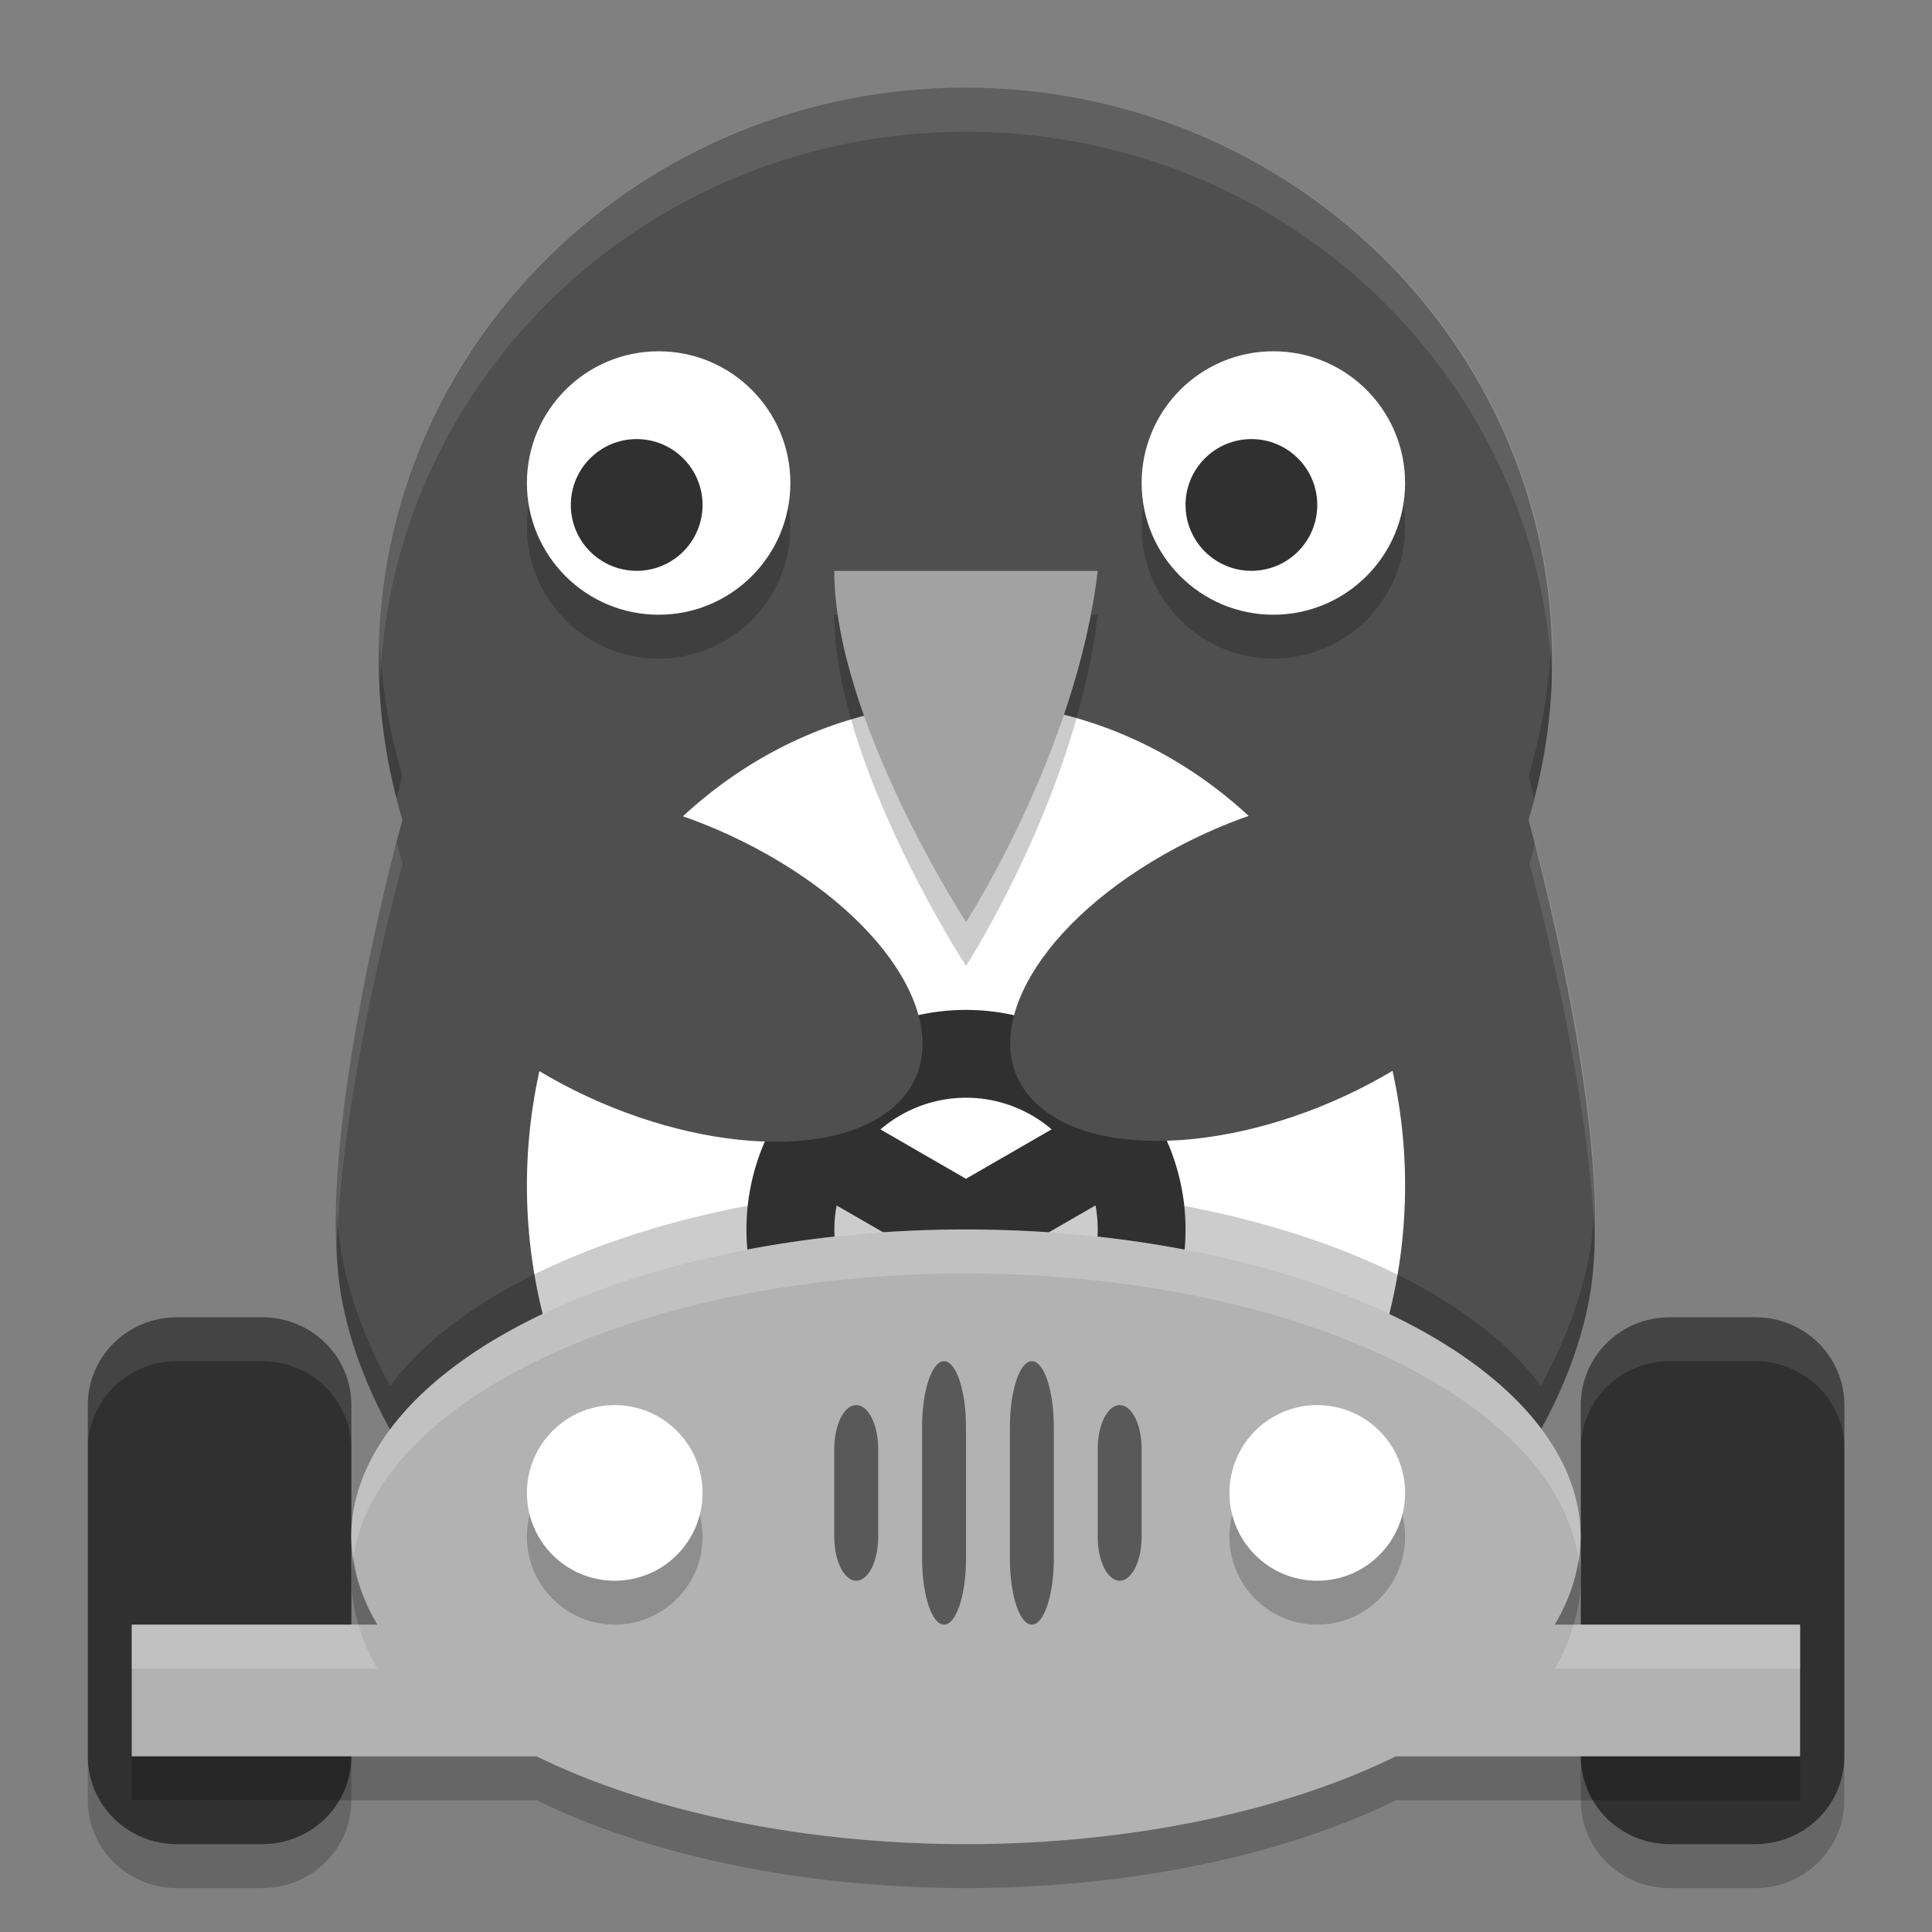 <svg xmlns="http://www.w3.org/2000/svg" width="22" height="22" version="1">
 <rect width="100%" height="100%" fill="#808080" stroke="none"/>
 <path fill="#303030" d="m2.015 15c-0.562 0-1.015 0.446-1.015 1v4c0 0.554 0.453 1 1.015 1h0.971c0.562 0 1.015-0.446 1.015-1v-4c0-0.554-0.453-1-1.015-1h-0.971zm17 0c-0.562 0-1.014 0.446-1.014 1v4c0 0.554 0.453 1 1.015 1h0.971c0.562 0 1.015-0.446 1.015-1v-4c0-0.554-0.453-1-1.015-1h-0.971z"/>
 <path opacity=".2" d="m1 20v0.5c0 0.554 0.453 1 1.015 1h0.971c0.562 0 1.015-0.446 1.015-1v-0.5c0 0.554-0.453 1-1.015 1h-0.971c-0.562 0-1.015-0.446-1.015-1zm17 0v0.5c0 0.554 0.453 1 1.015 1h0.971c0.562 0 1.015-0.446 1.015-1v-0.5c0 0.554-0.453 1-1.015 1h-0.971c-0.562 0-1.015-0.446-1.015-1z"/>
 <g fill="#4f4f4f" transform="matrix(.649 0 0 .633 .739 1)">
  <g>
   <path d="m24.002 4c-7.384 0-13.371 5.833-13.371 13.031 0 1.266 0.192 2.487 0.539 3.644 0 0-2.047 7.287-1.387 10.883 0.192 1.048 0.587 2.056 1.109 3.006 2.034-2.741 7.26-4.561 13.107-4.565 5.844 0.002 11.071 1.818 13.111 4.557 0.521-0.947 0.915-1.953 1.107-2.998 0.661-3.596-1.387-10.883-1.387-10.883 0.348-1.158 0.539-2.378 0.539-3.644 0.001-7.197-5.982-13.031-13.368-13.031z" transform="matrix(.77 0 0 .79 -2.679 -3.162)"/>
  </g>
 </g>
 <circle opacity=".2" cx="7.5" cy="6" r="1.5"/>
 <circle fill="#fff" cx="7.5" cy="5.5" r="1.5"/>
 <circle opacity=".2" cx="14.5" cy="6" r="1.5"/>
 <circle fill="#fff" cx="14.5" cy="5.5" r="1.5"/>
 <ellipse fill="#fff" cx="11" cy="13.5" rx="5" ry="5.5"/>
 <g transform="matrix(.649 0 0 .633 .739 1)">
  <g>
   <path opacity=".2" d="m10.652 16.609c-0.005 0.141-0.021 0.279-0.021 0.422 0 1.088 0.149 2.139 0.408 3.148 0.04-0.15 0.131-0.504 0.131-0.504-0.293-0.98-0.468-2.007-0.518-3.066zm26.697 0c-0.049 1.06-0.223 2.087-0.518 3.066 0 0 0.091 0.354 0.131 0.502 0.26-1.009 0.408-2.059 0.408-3.147 0-0.142-0.017-0.281-0.021-0.422zm-13.349 12.391c-5.847 0.004-11.073 1.824-13.107 4.564-0.522-0.949-0.917-1.958-1.109-3.005-0.059-0.319-0.09-0.674-0.109-1.043-0.017 0.743 0.001 1.451 0.109 2.043 0.192 1.048 0.587 2.056 1.109 3.006 2.034-2.74 7.26-4.56 13.107-4.564 5.844 0.002 11.071 1.818 13.111 4.557 0.521-0.947 0.915-1.953 1.107-2.998 0.109-0.592 0.126-1.3 0.109-2.043-0.019 0.369-0.051 0.724-0.109 1.043-0.192 1.045-0.587 2.051-1.107 2.998-2.04-2.739-7.267-4.555-13.111-4.557z" transform="matrix(.77 0 0 .79 -2.679 -3.162)"/>
  </g>
 </g>
 <path opacity=".2" d="m9.5 7h3c-0.24 2.054-1.5 4-1.5 4s-1.5-2.309-1.5-4z"/>
 <g fill="#303030" transform="matrix(.5 0 0 .5 -2 -1.5)">
  <circle cx="18.5" cy="14.5" r="1.5"/>
  <circle cx="32.5" cy="14.5" r="1.5"/>
 </g>
 <path fill="#a2a2a2" d="m9.5 6.5h3c-0.24 2.054-1.5 4-1.5 4s-1.5-2.309-1.5-4z"/>
 <path fill="#303030" d="m11 11.5a2.5 2.5 0 0 0 -2.5 2.5 2.5 2.5 0 0 0 2.5 2.5 2.5 2.5 0 0 0 2.5 -2.5 2.5 2.5 0 0 0 -2.5 -2.5zm0 1a1.5 1.5 0 0 1 0.975 0.36l-0.975 0.563-0.974-0.562a1.5 1.5 0 0 1 0.974 -0.361zm1.475 1.226a1.5 1.5 0 0 1 0.025 0.274 1.5 1.5 0 0 1 -1 1.413v-1.125l0.975-0.562zm-2.948 0.001 0.974 0.561v1.124a1.5 1.5 0 0 1 -1 -1.412 1.5 1.5 0 0 1 0.026 -0.273z"/>
 <path fill="#b2b2b2" d="m11 14a7 3.5 0 0 0 -7 3.5 7 3.5 0 0 0 0.297 1h-2.797v1.5h4.61a7 3.5 0 0 0 4.889 1 7 3.5 0 0 0 4.896 -1h4.603v-1.5h-2.795a7 3.5 0 0 0 0.295 -1 7 3.5 0 0 0 -7 -3.5z"/>
 <ellipse fill="#4f4f4f" cx="-6.069" cy="13.522" rx="1.775" ry="3.138" transform="matrix(.702 -.712 .87 .494 0 0)"/>
 <ellipse fill="#4f4f4f" cx="-17.313" cy="-2.703" rx="1.775" ry="3.138" transform="matrix(-.702 -.712 -.87 .494 0 0)"/>
 <circle opacity=".2" cx="7" cy="17.5" r="1"/>
 <circle fill="#fff" cx="7" cy="17" r="1"/>
 <circle opacity=".2" cx="15" cy="17.5" r="1"/>
 <circle fill="#fff" cx="15" cy="17" r="1"/>
 <path opacity=".5" d="m10.75 15.5c-0.139 0-0.25 0.334-0.25 0.75v1.5c0 0.415 0.112 0.75 0.25 0.75s0.25-0.334 0.25-0.75v-1.5c0-0.415-0.112-0.75-0.25-0.75zm-1 0.5c-0.139 0-0.25 0.223-0.25 0.5v1c0 0.277 0.112 0.5 0.25 0.5 0.139 0 0.25-0.223 0.25-0.5v-1c0-0.277-0.112-0.5-0.25-0.5z"/>
 <path opacity=".5" d="m11.75 15.5c0.139 0 0.25 0.334 0.25 0.75v1.5c0 0.415-0.112 0.75-0.25 0.75-0.139 0-0.25-0.334-0.25-0.75v-1.5c0-0.415 0.112-0.75 0.25-0.75zm1 0.5c0.139 0 0.25 0.223 0.25 0.5v1c0 0.277-0.112 0.5-0.25 0.5s-0.25-0.223-0.25-0.5v-1c0-0.277 0.112-0.5 0.25-0.5z"/>
 <path fill="#fff" opacity=".1" d="m11.001 1c-3.692 0-6.685 2.916-6.685 6.515 0 0.097 0.006 0.193 0.011 0.289 0.116-3.5 3.056-6.304 6.675-6.304 3.62 0 6.558 2.805 6.674 6.304 0.004-0.096 0.011-0.192 0.011-0.289 0-3.598-2.991-6.515-6.684-6.515zm6.48 8.589c-0.021 0.083-0.041 0.167-0.065 0.249 0 0 0.706 2.534 0.748 4.42 0.088-1.679-0.53-4.101-0.683-4.669zm-12.962 0.001c-0.153 0.57-0.77 2.99-0.683 4.668 0.043-1.886 0.748-4.42 0.748-4.42-0.025-0.082-0.044-0.165-0.066-0.248z"/>
 <path fill="#fff" opacity=".2" d="m11 14a7 3.5 0 0 0 -7 3.5 7 3.5 0 0 0 0.024 0.226 7 3.5 0 0 1 6.975 -3.225 7 3.5 0 0 1 6.975 3.259 7 3.5 0 0 0 0.025 -0.259 7 3.5 0 0 0 -7 -3.5zm-9.5 4.5v0.5h2.797a7 3.5 0 0 1 -0.214 -0.5h-2.583zm16.418 0a7 3.5 0 0 1 -0.213 0.5h2.795v-0.5h-2.582z"/>
 <path opacity=".2" d="m4.024 17.725a7 3.5 0 0 0 -0.024 0.274 7 3.5 0 0 0 0.083 0.5h0.214a7 3.5 0 0 1 -0.273 -0.774zm13.951 0.033a7 3.5 0 0 1 -0.27 0.741h0.213a7 3.5 0 0 0 0.082 -0.5 7 3.5 0 0 0 -0.025 -0.241zm-16.475 2.241v0.5h4.61a7 3.5 0 0 0 4.89 1.001 7 3.5 0 0 0 4.896 -1h4.603v-0.5h-4.603a7 3.5 0 0 1 -4.896 1 7 3.5 0 0 1 -4.89 -1h-4.61z"/>
 <path fill="#fff" opacity=".1" d="m2.015 15c-0.562 0-1.015 0.446-1.015 1v0.5c0-0.554 0.453-1 1.015-1h0.971c0.562 0 1.015 0.446 1.015 1v-0.5c0-0.554-0.453-1-1.015-1h-0.971zm17 0c-0.562 0-1.014 0.446-1.014 1v0.5c0-0.554 0.453-1 1.015-1h0.971c0.562 0 1.015 0.446 1.015 1v-0.5c0-0.554-0.453-1-1.015-1h-0.971z"/>
</svg>

